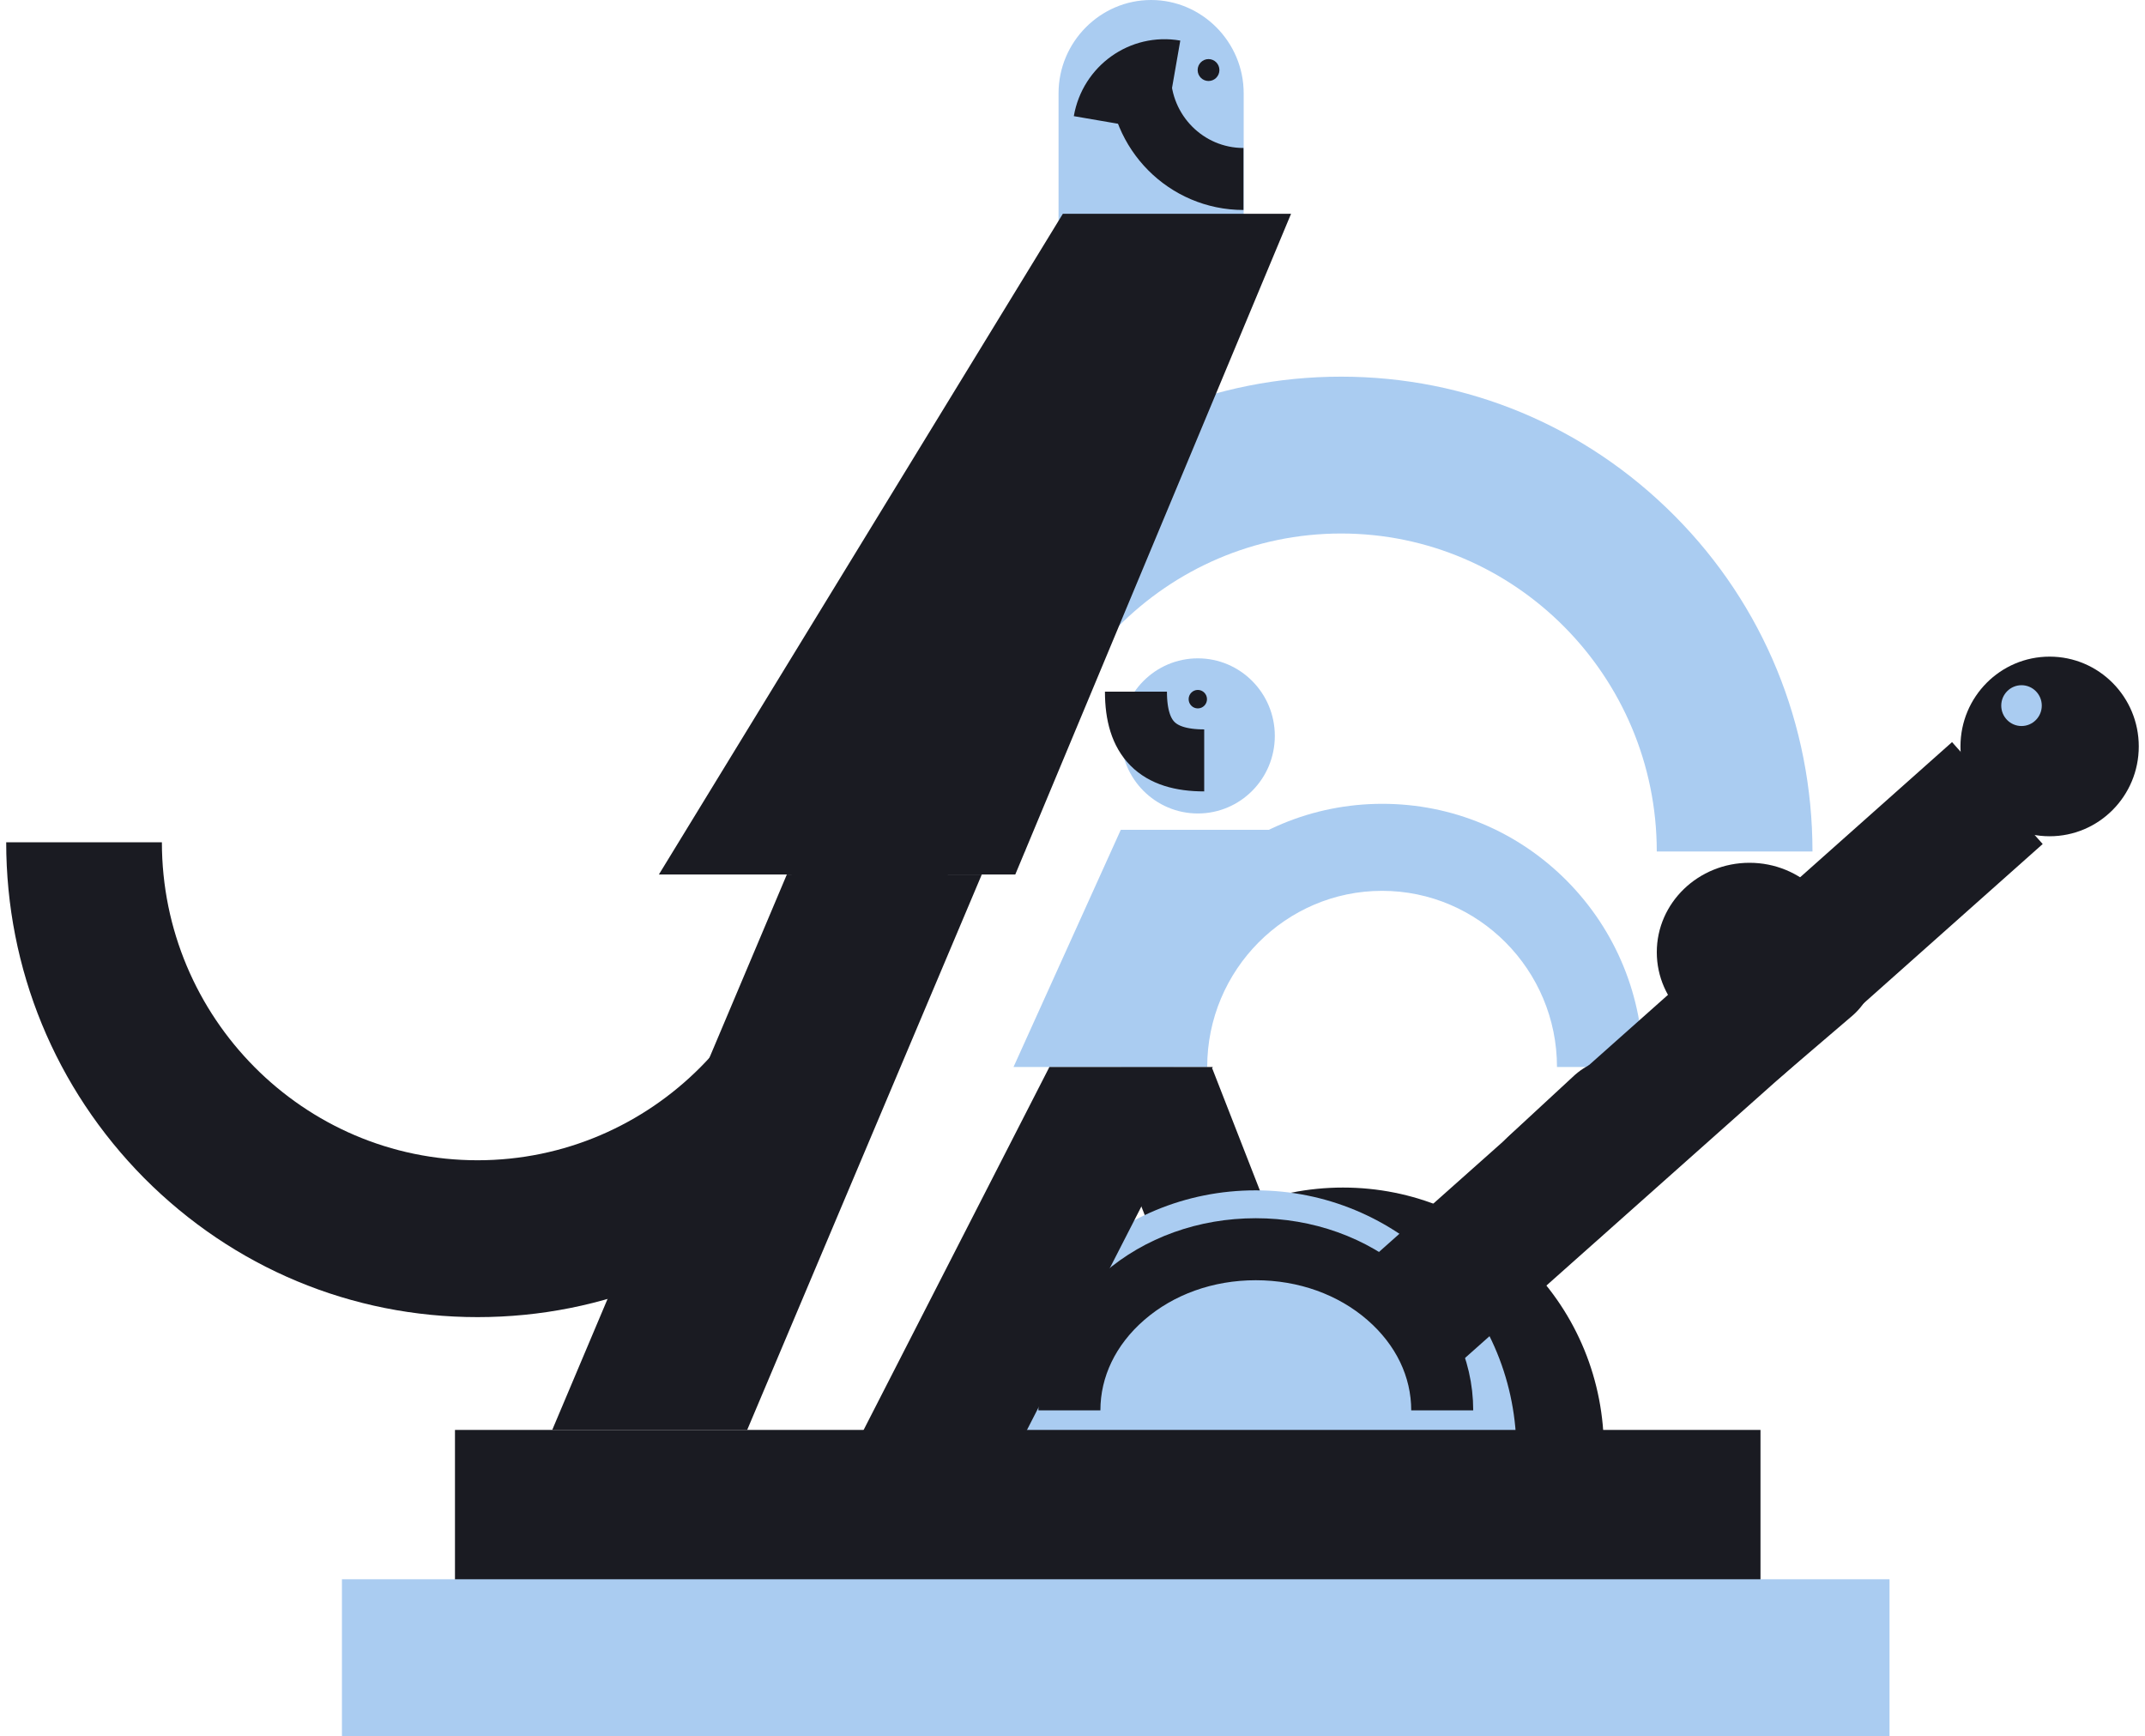 <svg width="173" height="140" viewBox="0 0 173 140" fill="none" xmlns="http://www.w3.org/2000/svg">
<path d="M123.219 101.985C119.245 97.983 113.947 95.765 108.322 95.765C102.697 95.765 97.416 97.965 93.425 101.985C89.435 106.005 87.25 111.324 87.25 116.99H94.2H122.411H129.36C129.377 111.324 127.193 105.988 123.219 101.985Z" fill="#1A1B22"/>
<path d="M85.375 24.275V7.52C85.375 3.396 88.729 0 92.841 0C96.935 0 100.306 3.379 100.306 7.52V24.275" fill="#AACCF1"/>
<path d="M0.5 67.921H13.057C13.057 82.059 24.479 93.564 38.516 93.564C52.553 93.564 63.975 82.059 63.975 67.921H76.532C76.532 78.144 72.576 87.76 65.403 95.003C58.229 102.228 48.682 106.213 38.516 106.213C28.35 106.213 18.82 102.228 11.63 95.003C4.456 87.76 0.5 78.144 0.5 67.921Z" fill="#1A1B22"/>
<path d="M146.181 68.666H133.623C133.623 54.527 122.201 43.022 108.164 43.022C94.128 43.022 82.706 54.527 82.706 68.666H70.148C70.148 58.443 74.105 48.827 81.278 41.584C88.451 34.342 97.998 30.374 108.164 30.374C118.331 30.374 127.861 34.359 135.051 41.584C142.241 48.809 146.181 58.443 146.181 68.666Z" fill="#AACCF1"/>
<path d="M81.885 70.52H53.141L85.721 17.24H104.127L81.885 70.52Z" fill="#1A1B22"/>
<path d="M100.29 14.433C95.662 14.433 91.93 10.656 91.93 6.012" stroke="#1A1B22" stroke-width="5" stroke-miterlimit="10" stroke-linejoin="round"/>
<path d="M89.07 9.79C89.535 7.087 92.081 5.267 94.764 5.735" stroke="#1A1B22" stroke-width="5" stroke-miterlimit="10" stroke-linejoin="round"/>
<path d="M97.471 6.532C97.956 6.532 98.348 6.137 98.348 5.649C98.348 5.161 97.956 4.765 97.471 4.765C96.987 4.765 96.594 5.161 96.594 5.649C96.594 6.137 96.987 6.532 97.471 6.532Z" fill="#1A1B22"/>
<path d="M60.262 115.31H44.539L63.461 70.52H79.184L60.262 115.31Z" fill="#1A1B22"/>
<path d="M94.644 86.045H81.742L90.395 66.916H103.296L94.644 86.045Z" fill="#AACCF1"/>
<path d="M96.608 65.599C100.038 65.599 102.818 62.799 102.818 59.344C102.818 55.89 100.038 53.089 96.608 53.089C93.179 53.089 90.398 55.89 90.398 59.344C90.398 62.799 93.179 65.599 96.608 65.599Z" fill="#AACCF1"/>
<path d="M96.607 57.126C97.015 57.126 97.347 56.793 97.347 56.381C97.347 55.97 97.015 55.636 96.607 55.636C96.198 55.636 95.867 55.97 95.867 56.381C95.867 56.793 96.198 57.126 96.607 57.126Z" fill="#1A1B22"/>
<path d="M91.617 55.775C91.617 59.587 93.337 61.319 97.122 61.319" stroke="#1A1B22" stroke-width="5" stroke-miterlimit="10" stroke-linejoin="round"/>
<path d="M99.821 117.181H109.884L97.774 86.166H87.711L99.821 117.181Z" fill="#1A1B22"/>
<path d="M132.524 86.045H125.575C125.575 78.213 119.244 71.837 111.469 71.837C103.694 71.837 97.364 78.213 97.364 86.045H90.414C90.414 80.379 92.599 75.06 96.59 71.04C100.563 67.037 105.861 64.82 111.486 64.82C117.111 64.82 122.392 67.02 126.383 71.04C130.34 75.042 132.524 80.379 132.524 86.045Z" fill="#AACCF1"/>
<path d="M116.164 102.211C112.191 98.208 106.893 95.99 101.268 95.99C95.643 95.99 90.362 98.191 86.371 102.211C82.397 106.213 80.195 111.55 80.195 117.215H87.145H115.356H122.305C122.34 111.532 120.138 106.213 116.164 102.211Z" fill="#AACCF1"/>
<path d="M81.934 117.06H68.758L84.635 86.045H97.812L81.934 117.06Z" fill="#1A1B22"/>
<path d="M86.25 113.733C86.25 110.268 87.815 107.01 90.654 104.55C93.492 102.089 97.259 100.738 101.284 100.738C105.31 100.738 109.077 102.089 111.915 104.55C114.753 107.01 116.319 110.268 116.319 113.733" fill="#AACCF1"/>
<path d="M86.25 113.733C86.25 110.268 87.815 107.01 90.654 104.55C93.492 102.089 97.259 100.738 101.284 100.738C105.31 100.738 109.077 102.089 111.915 104.55C114.753 107.01 116.319 110.268 116.319 113.733" stroke="#1A1B22" stroke-width="5" stroke-miterlimit="10" stroke-linejoin="round"/>
<path d="M161.093 63.953L113.547 106.248" stroke="#1A1B22" stroke-width="11" stroke-miterlimit="10"/>
<path d="M129.657 95.297C132.013 95.297 133.923 93.373 133.923 91C133.923 88.627 132.013 86.703 129.657 86.703C127.301 86.703 125.391 88.627 125.391 91C125.391 93.373 127.301 95.297 129.657 95.297Z" fill="#AACCF1"/>
<path d="M165.308 67.436C169.279 67.436 172.498 64.193 172.498 60.193C172.498 56.193 169.279 52.951 165.308 52.951C161.336 52.951 158.117 56.193 158.117 60.193C158.117 64.193 161.336 67.436 165.308 67.436Z" fill="#1A1B22"/>
<path d="M125.414 95.657L130.679 90.788" stroke="#1A1B22" stroke-width="11" stroke-miterlimit="10" stroke-linecap="round"/>
<path d="M141.101 84C145.23 84 148.577 80.771 148.577 76.788C148.577 72.805 145.23 69.576 141.101 69.576C136.972 69.576 133.625 72.805 133.625 76.788C133.625 80.771 136.972 84 141.101 84Z" fill="#1A1B22"/>
<path d="M140.109 82.614L145.803 77.745" stroke="#1A1B22" stroke-width="11" stroke-miterlimit="10" stroke-linecap="round"/>
<path d="M163.04 58.547C163.943 58.547 164.675 57.81 164.675 56.901C164.675 55.992 163.943 55.255 163.04 55.255C162.138 55.255 161.406 55.992 161.406 56.901C161.406 57.81 162.138 58.547 163.04 58.547Z" fill="#AACCF1"/>
<path d="M141.988 115.31H36.695V127.958H141.988V115.31Z" fill="#1A1B22"/>
<path d="M152.395 127.352H27.578V140H152.395V127.352Z" fill="#AACCF1"/>
</svg>
